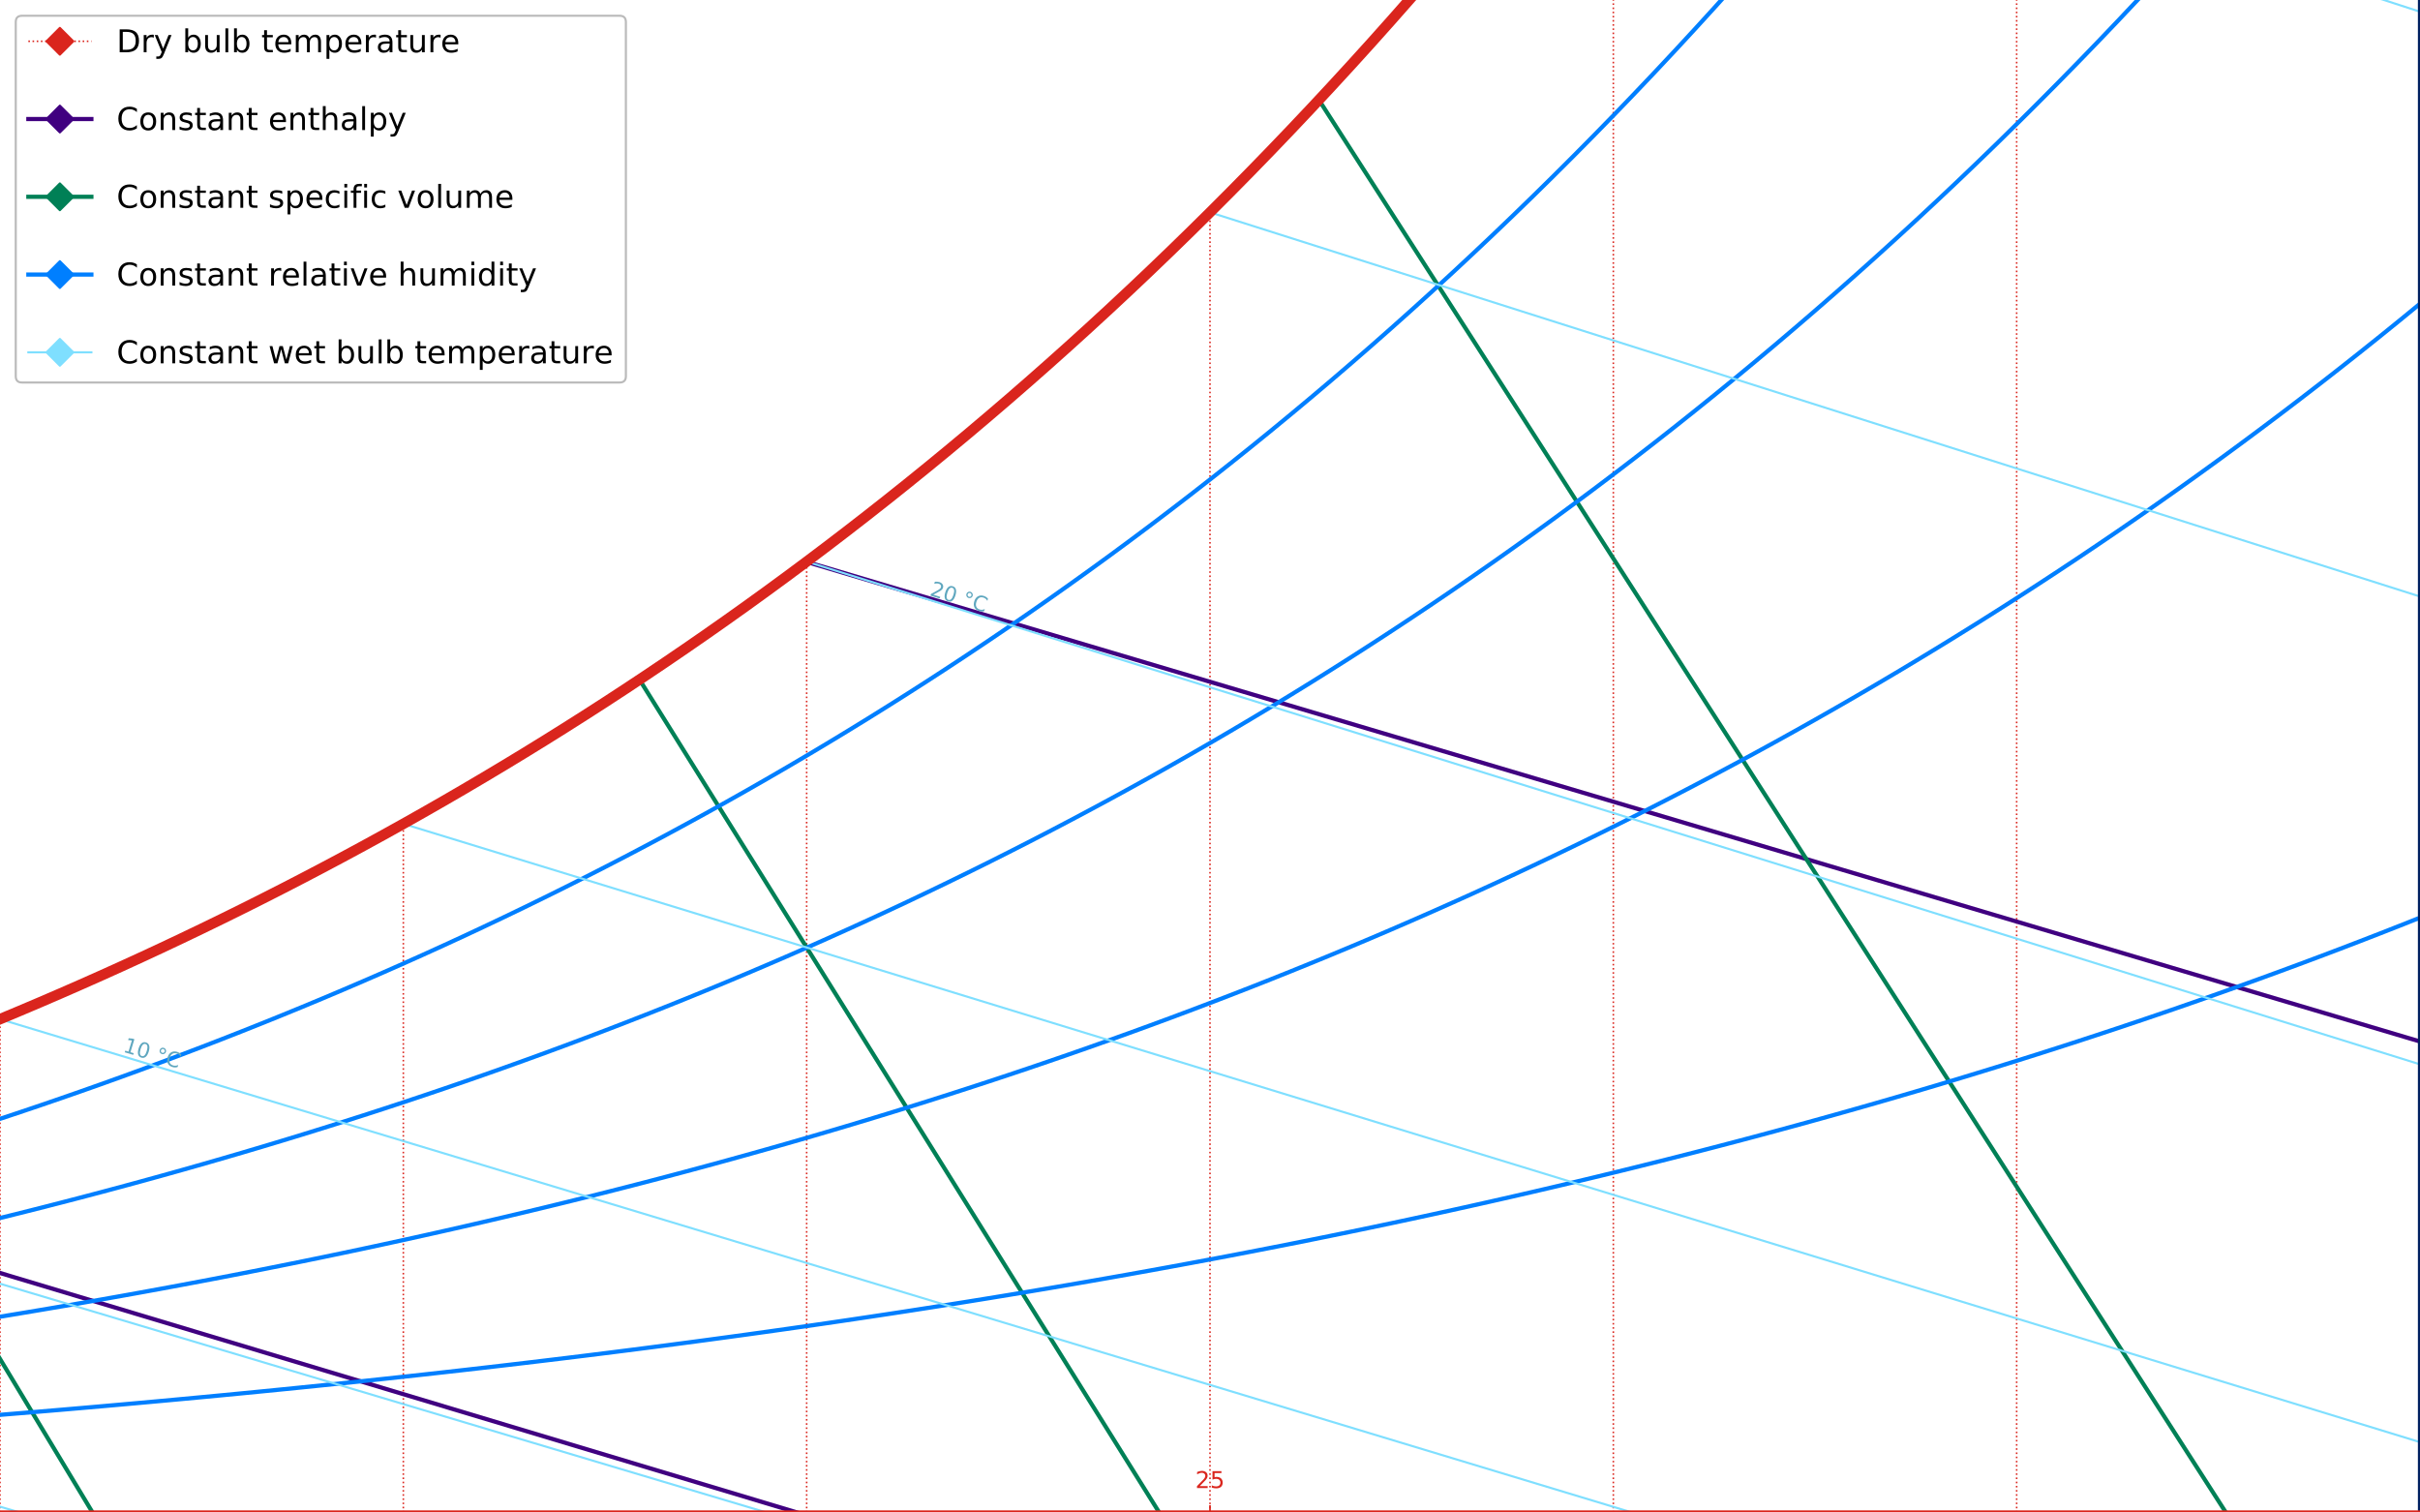 <?xml version="1.0" encoding="utf-8" standalone="no"?>
<!DOCTYPE svg PUBLIC "-//W3C//DTD SVG 1.1//EN"
  "http://www.w3.org/Graphics/SVG/1.1/DTD/svg11.dtd">
<!-- Created with matplotlib (https://matplotlib.org/) -->
<svg height="720pt" version="1.1" viewBox="0 0 1152 720" width="1152pt" xmlns="http://www.w3.org/2000/svg" xmlns:xlink="http://www.w3.org/1999/xlink">
 <defs>
  <style type="text/css">
*{stroke-linecap:butt;stroke-linejoin:round;white-space:pre;}
  </style>
 </defs>
 <g id="figure_1">
  <g id="axes_1">
   <g id="patch_1">
    <path d="M 0 720 
L 1152 720 
L 1152 0 
L 0 0 
z
" style="fill:#ffffff;"/>
   </g>
   <g id="matplotlib.axis_1">
    <g id="xtick_1">
     <g id="line2d_1">
      <defs>
       <path d="M 0 0 
L 0 -3.5 
" id="m7001818303" style="stroke:#da251d;stroke-width:0.8;"/>
      </defs>
      <g>
       <use style="fill:#da251d;stroke:#da251d;stroke-width:0.8;" x="576" xlink:href="#m7001818303" y="720"/>
      </g>
     </g>
     <g id="text_1">
      <!-- 25 -->
      <defs>
       <path d="M 19.188 8.297 
L 53.609 8.297 
L 53.609 0 
L 7.328 0 
L 7.328 8.297 
Q 12.938 14.109 22.625 23.891 
Q 32.328 33.688 34.812 36.531 
Q 39.547 41.844 41.422 45.531 
Q 43.312 49.219 43.312 52.781 
Q 43.312 58.594 39.234 62.25 
Q 35.156 65.922 28.609 65.922 
Q 23.969 65.922 18.812 64.312 
Q 13.672 62.703 7.812 59.422 
L 7.812 69.391 
Q 13.766 71.781 18.938 73 
Q 24.125 74.219 28.422 74.219 
Q 39.75 74.219 46.484 68.547 
Q 53.219 62.891 53.219 53.422 
Q 53.219 48.922 51.531 44.891 
Q 49.859 40.875 45.406 35.406 
Q 44.188 33.984 37.641 27.219 
Q 31.109 20.453 19.188 8.297 
z
" id="DejaVuSans-50"/>
       <path d="M 10.797 72.906 
L 49.516 72.906 
L 49.516 64.594 
L 19.828 64.594 
L 19.828 46.734 
Q 21.969 47.469 24.109 47.828 
Q 26.266 48.188 28.422 48.188 
Q 40.625 48.188 47.75 41.5 
Q 54.891 34.812 54.891 23.391 
Q 54.891 11.625 47.562 5.094 
Q 40.234 -1.422 26.906 -1.422 
Q 22.312 -1.422 17.547 -0.641 
Q 12.797 0.141 7.719 1.703 
L 7.719 11.625 
Q 12.109 9.234 16.797 8.062 
Q 21.484 6.891 26.703 6.891 
Q 35.156 6.891 40.078 11.328 
Q 45.016 15.766 45.016 23.391 
Q 45.016 31 40.078 35.438 
Q 35.156 39.891 26.703 39.891 
Q 22.75 39.891 18.812 39.016 
Q 14.891 38.141 10.797 36.281 
z
" id="DejaVuSans-53"/>
      </defs>
      <g style="fill:#da251d;" transform="translate(569.001 708.358)scale(0.11 -0.11)">
       <use xlink:href="#DejaVuSans-50"/>
       <use x="63.623" xlink:href="#DejaVuSans-53"/>
      </g>
     </g>
    </g>
    <g id="text_2">
     <!-- Dry-bulb temperature ($Â°C$) -->
     <defs>
      <path d="M 19.672 64.797 
L 19.672 8.109 
L 31.594 8.109 
Q 46.688 8.109 53.688 14.938 
Q 60.688 21.781 60.688 36.531 
Q 60.688 51.172 53.688 57.984 
Q 46.688 64.797 31.594 64.797 
z
M 9.812 72.906 
L 30.078 72.906 
Q 51.266 72.906 61.172 64.094 
Q 71.094 55.281 71.094 36.531 
Q 71.094 17.672 61.125 8.828 
Q 51.172 0 30.078 0 
L 9.812 0 
z
" id="DejaVuSans-68"/>
      <path d="M 41.109 46.297 
Q 39.594 47.172 37.812 47.578 
Q 36.031 48 33.891 48 
Q 26.266 48 22.188 43.047 
Q 18.109 38.094 18.109 28.812 
L 18.109 0 
L 9.078 0 
L 9.078 54.688 
L 18.109 54.688 
L 18.109 46.188 
Q 20.953 51.172 25.484 53.578 
Q 30.031 56 36.531 56 
Q 37.453 56 38.578 55.875 
Q 39.703 55.766 41.062 55.516 
z
" id="DejaVuSans-114"/>
      <path d="M 32.172 -5.078 
Q 28.375 -14.844 24.75 -17.812 
Q 21.141 -20.797 15.094 -20.797 
L 7.906 -20.797 
L 7.906 -13.281 
L 13.188 -13.281 
Q 16.891 -13.281 18.938 -11.516 
Q 21 -9.766 23.484 -3.219 
L 25.094 0.875 
L 2.984 54.688 
L 12.5 54.688 
L 29.594 11.922 
L 46.688 54.688 
L 56.203 54.688 
z
" id="DejaVuSans-121"/>
      <path d="M 4.891 31.391 
L 31.203 31.391 
L 31.203 23.391 
L 4.891 23.391 
z
" id="DejaVuSans-45"/>
      <path d="M 48.688 27.297 
Q 48.688 37.203 44.609 42.844 
Q 40.531 48.484 33.406 48.484 
Q 26.266 48.484 22.188 42.844 
Q 18.109 37.203 18.109 27.297 
Q 18.109 17.391 22.188 11.75 
Q 26.266 6.109 33.406 6.109 
Q 40.531 6.109 44.609 11.75 
Q 48.688 17.391 48.688 27.297 
z
M 18.109 46.391 
Q 20.953 51.266 25.266 53.625 
Q 29.594 56 35.594 56 
Q 45.562 56 51.781 48.094 
Q 58.016 40.188 58.016 27.297 
Q 58.016 14.406 51.781 6.484 
Q 45.562 -1.422 35.594 -1.422 
Q 29.594 -1.422 25.266 0.953 
Q 20.953 3.328 18.109 8.203 
L 18.109 0 
L 9.078 0 
L 9.078 75.984 
L 18.109 75.984 
z
" id="DejaVuSans-98"/>
      <path d="M 8.5 21.578 
L 8.5 54.688 
L 17.484 54.688 
L 17.484 21.922 
Q 17.484 14.156 20.5 10.266 
Q 23.531 6.391 29.594 6.391 
Q 36.859 6.391 41.078 11.031 
Q 45.312 15.672 45.312 23.688 
L 45.312 54.688 
L 54.297 54.688 
L 54.297 0 
L 45.312 0 
L 45.312 8.406 
Q 42.047 3.422 37.719 1 
Q 33.406 -1.422 27.688 -1.422 
Q 18.266 -1.422 13.375 4.438 
Q 8.5 10.297 8.5 21.578 
z
M 31.109 56 
z
" id="DejaVuSans-117"/>
      <path d="M 9.422 75.984 
L 18.406 75.984 
L 18.406 0 
L 9.422 0 
z
" id="DejaVuSans-108"/>
      <path id="DejaVuSans-32"/>
      <path d="M 18.312 70.219 
L 18.312 54.688 
L 36.812 54.688 
L 36.812 47.703 
L 18.312 47.703 
L 18.312 18.016 
Q 18.312 11.328 20.141 9.422 
Q 21.969 7.516 27.594 7.516 
L 36.812 7.516 
L 36.812 0 
L 27.594 0 
Q 17.188 0 13.234 3.875 
Q 9.281 7.766 9.281 18.016 
L 9.281 47.703 
L 2.688 47.703 
L 2.688 54.688 
L 9.281 54.688 
L 9.281 70.219 
z
" id="DejaVuSans-116"/>
      <path d="M 56.203 29.594 
L 56.203 25.203 
L 14.891 25.203 
Q 15.484 15.922 20.484 11.062 
Q 25.484 6.203 34.422 6.203 
Q 39.594 6.203 44.453 7.469 
Q 49.312 8.734 54.109 11.281 
L 54.109 2.781 
Q 49.266 0.734 44.188 -0.344 
Q 39.109 -1.422 33.891 -1.422 
Q 20.797 -1.422 13.156 6.188 
Q 5.516 13.812 5.516 26.812 
Q 5.516 40.234 12.766 48.109 
Q 20.016 56 32.328 56 
Q 43.359 56 49.781 48.891 
Q 56.203 41.797 56.203 29.594 
z
M 47.219 32.234 
Q 47.125 39.594 43.094 43.984 
Q 39.062 48.391 32.422 48.391 
Q 24.906 48.391 20.391 44.141 
Q 15.875 39.891 15.188 32.172 
z
" id="DejaVuSans-101"/>
      <path d="M 52 44.188 
Q 55.375 50.25 60.062 53.125 
Q 64.75 56 71.094 56 
Q 79.641 56 84.281 50.016 
Q 88.922 44.047 88.922 33.016 
L 88.922 0 
L 79.891 0 
L 79.891 32.719 
Q 79.891 40.578 77.094 44.375 
Q 74.312 48.188 68.609 48.188 
Q 61.625 48.188 57.562 43.547 
Q 53.516 38.922 53.516 30.906 
L 53.516 0 
L 44.484 0 
L 44.484 32.719 
Q 44.484 40.625 41.703 44.406 
Q 38.922 48.188 33.109 48.188 
Q 26.219 48.188 22.156 43.531 
Q 18.109 38.875 18.109 30.906 
L 18.109 0 
L 9.078 0 
L 9.078 54.688 
L 18.109 54.688 
L 18.109 46.188 
Q 21.188 51.219 25.484 53.609 
Q 29.781 56 35.688 56 
Q 41.656 56 45.828 52.969 
Q 50 49.953 52 44.188 
z
" id="DejaVuSans-109"/>
      <path d="M 18.109 8.203 
L 18.109 -20.797 
L 9.078 -20.797 
L 9.078 54.688 
L 18.109 54.688 
L 18.109 46.391 
Q 20.953 51.266 25.266 53.625 
Q 29.594 56 35.594 56 
Q 45.562 56 51.781 48.094 
Q 58.016 40.188 58.016 27.297 
Q 58.016 14.406 51.781 6.484 
Q 45.562 -1.422 35.594 -1.422 
Q 29.594 -1.422 25.266 0.953 
Q 20.953 3.328 18.109 8.203 
z
M 48.688 27.297 
Q 48.688 37.203 44.609 42.844 
Q 40.531 48.484 33.406 48.484 
Q 26.266 48.484 22.188 42.844 
Q 18.109 37.203 18.109 27.297 
Q 18.109 17.391 22.188 11.75 
Q 26.266 6.109 33.406 6.109 
Q 40.531 6.109 44.609 11.75 
Q 48.688 17.391 48.688 27.297 
z
" id="DejaVuSans-112"/>
      <path d="M 34.281 27.484 
Q 23.391 27.484 19.188 25 
Q 14.984 22.516 14.984 16.5 
Q 14.984 11.719 18.141 8.906 
Q 21.297 6.109 26.703 6.109 
Q 34.188 6.109 38.703 11.406 
Q 43.219 16.703 43.219 25.484 
L 43.219 27.484 
z
M 52.203 31.203 
L 52.203 0 
L 43.219 0 
L 43.219 8.297 
Q 40.141 3.328 35.547 0.953 
Q 30.953 -1.422 24.312 -1.422 
Q 15.922 -1.422 10.953 3.297 
Q 6 8.016 6 15.922 
Q 6 25.141 12.172 29.828 
Q 18.359 34.516 30.609 34.516 
L 43.219 34.516 
L 43.219 35.406 
Q 43.219 41.609 39.141 45 
Q 35.062 48.391 27.688 48.391 
Q 23 48.391 18.547 47.266 
Q 14.109 46.141 10.016 43.891 
L 10.016 52.203 
Q 14.938 54.109 19.578 55.047 
Q 24.219 56 28.609 56 
Q 40.484 56 46.344 49.844 
Q 52.203 43.703 52.203 31.203 
z
" id="DejaVuSans-97"/>
      <path d="M 31 75.875 
Q 24.469 64.656 21.281 53.656 
Q 18.109 42.672 18.109 31.391 
Q 18.109 20.125 21.312 9.062 
Q 24.516 -2 31 -13.188 
L 23.188 -13.188 
Q 15.875 -1.703 12.234 9.375 
Q 8.594 20.453 8.594 31.391 
Q 8.594 42.281 12.203 53.312 
Q 15.828 64.359 23.188 75.875 
z
" id="DejaVuSans-40"/>
      <path d="M 36.812 72.906 
L 48 72.906 
L 61.531 0 
L 51.219 0 
L 48.188 18.703 
L 15.375 18.703 
L 5.078 0 
L -5.328 0 
z
M 40.375 63.188 
L 19.922 26.906 
L 46.688 26.906 
z
M 39.891 92.828 
L 50.391 92.828 
L 58.109 79.844 
L 51.516 79.844 
L 44.672 88.531 
L 34.469 79.844 
L 27.094 79.844 
z
" id="DejaVuSans-Oblique-194"/>
      <path d="M 25 67.922 
Q 21.094 67.922 18.406 65.203 
Q 15.719 62.5 15.719 58.594 
Q 15.719 54.734 18.406 52.078 
Q 21.094 49.422 25 49.422 
Q 28.906 49.422 31.594 52.078 
Q 34.281 54.734 34.281 58.594 
Q 34.281 62.453 31.562 65.188 
Q 28.859 67.922 25 67.922 
z
M 25 74.219 
Q 28.125 74.219 31 73.016 
Q 33.891 71.828 35.984 69.578 
Q 38.234 67.391 39.359 64.594 
Q 40.484 61.812 40.484 58.594 
Q 40.484 52.156 35.969 47.688 
Q 31.453 43.219 24.906 43.219 
Q 18.312 43.219 13.906 47.609 
Q 9.516 52 9.516 58.594 
Q 9.516 65.141 14 69.672 
Q 18.5 74.219 25 74.219 
z
" id="DejaVuSans-176"/>
      <path d="M 69.484 67.281 
L 67.484 56.891 
Q 62.797 61.625 57.547 63.922 
Q 52.297 66.219 46.188 66.219 
Q 37.844 66.219 31.516 62.203 
Q 25.203 58.203 20.609 50 
Q 17.672 44.734 16.125 38.844 
Q 14.594 32.953 14.594 27 
Q 14.594 17.047 19.75 11.812 
Q 24.906 6.594 34.719 6.594 
Q 41.5 6.594 47.75 8.766 
Q 54 10.938 59.906 15.281 
L 57.625 3.609 
Q 51.812 1.125 45.875 -0.141 
Q 39.938 -1.422 33.984 -1.422 
Q 19.969 -1.422 12.078 6.188 
Q 4.203 13.812 4.203 27.391 
Q 4.203 36.078 7.203 44.469 
Q 10.203 52.875 15.828 59.812 
Q 21.781 67.188 29.422 70.703 
Q 37.062 74.219 47.219 74.219 
Q 53.469 74.219 59.062 72.484 
Q 64.656 70.75 69.484 67.281 
z
" id="DejaVuSans-Oblique-67"/>
      <path d="M 8.016 75.875 
L 15.828 75.875 
Q 23.141 64.359 26.781 53.312 
Q 30.422 42.281 30.422 31.391 
Q 30.422 20.453 26.781 9.375 
Q 23.141 -1.703 15.828 -13.188 
L 8.016 -13.188 
Q 14.5 -2 17.703 9.062 
Q 20.906 20.125 20.906 31.391 
Q 20.906 42.672 17.703 53.656 
Q 14.5 64.656 8.016 75.875 
z
" id="DejaVuSans-41"/>
     </defs>
     <g style="fill:#da251d;" transform="translate(484.062 736.276)scale(0.132 -0.132)">
      <use transform="translate(0 0.172)" xlink:href="#DejaVuSans-68"/>
      <use transform="translate(77.002 0.172)" xlink:href="#DejaVuSans-114"/>
      <use transform="translate(118.115 0.172)" xlink:href="#DejaVuSans-121"/>
      <use transform="translate(177.295 0.172)" xlink:href="#DejaVuSans-45"/>
      <use transform="translate(213.379 0.172)" xlink:href="#DejaVuSans-98"/>
      <use transform="translate(276.855 0.172)" xlink:href="#DejaVuSans-117"/>
      <use transform="translate(340.234 0.172)" xlink:href="#DejaVuSans-108"/>
      <use transform="translate(368.018 0.172)" xlink:href="#DejaVuSans-98"/>
      <use transform="translate(431.494 0.172)" xlink:href="#DejaVuSans-32"/>
      <use transform="translate(463.281 0.172)" xlink:href="#DejaVuSans-116"/>
      <use transform="translate(502.49 0.172)" xlink:href="#DejaVuSans-101"/>
      <use transform="translate(564.014 0.172)" xlink:href="#DejaVuSans-109"/>
      <use transform="translate(661.426 0.172)" xlink:href="#DejaVuSans-112"/>
      <use transform="translate(724.902 0.172)" xlink:href="#DejaVuSans-101"/>
      <use transform="translate(786.426 0.172)" xlink:href="#DejaVuSans-114"/>
      <use transform="translate(827.539 0.172)" xlink:href="#DejaVuSans-97"/>
      <use transform="translate(888.818 0.172)" xlink:href="#DejaVuSans-116"/>
      <use transform="translate(928.027 0.172)" xlink:href="#DejaVuSans-117"/>
      <use transform="translate(991.406 0.172)" xlink:href="#DejaVuSans-114"/>
      <use transform="translate(1032.52 0.172)" xlink:href="#DejaVuSans-101"/>
      <use transform="translate(1094.043 0.172)" xlink:href="#DejaVuSans-32"/>
      <use transform="translate(1125.83 0.172)" xlink:href="#DejaVuSans-40"/>
      <use transform="translate(1164.844 0.172)" xlink:href="#DejaVuSans-Oblique-194"/>
      <use transform="translate(1233.252 0.172)" xlink:href="#DejaVuSans-176"/>
      <use transform="translate(1283.252 0.172)" xlink:href="#DejaVuSans-Oblique-67"/>
      <use transform="translate(1353.076 0.172)" xlink:href="#DejaVuSans-41"/>
     </g>
    </g>
   </g>
   <g id="matplotlib.axis_2">
    <g id="text_3">
     <!-- Humidity ratio ($g_w / kg_{da}$) -->
     <defs>
      <path d="M 9.812 72.906 
L 19.672 72.906 
L 19.672 43.016 
L 55.516 43.016 
L 55.516 72.906 
L 65.375 72.906 
L 65.375 0 
L 55.516 0 
L 55.516 34.719 
L 19.672 34.719 
L 19.672 0 
L 9.812 0 
z
" id="DejaVuSans-72"/>
      <path d="M 9.422 54.688 
L 18.406 54.688 
L 18.406 0 
L 9.422 0 
z
M 9.422 75.984 
L 18.406 75.984 
L 18.406 64.594 
L 9.422 64.594 
z
" id="DejaVuSans-105"/>
      <path d="M 45.406 46.391 
L 45.406 75.984 
L 54.391 75.984 
L 54.391 0 
L 45.406 0 
L 45.406 8.203 
Q 42.578 3.328 38.25 0.953 
Q 33.938 -1.422 27.875 -1.422 
Q 17.969 -1.422 11.734 6.484 
Q 5.516 14.406 5.516 27.297 
Q 5.516 40.188 11.734 48.094 
Q 17.969 56 27.875 56 
Q 33.938 56 38.25 53.625 
Q 42.578 51.266 45.406 46.391 
z
M 14.797 27.297 
Q 14.797 17.391 18.875 11.75 
Q 22.953 6.109 30.078 6.109 
Q 37.203 6.109 41.297 11.75 
Q 45.406 17.391 45.406 27.297 
Q 45.406 37.203 41.297 42.844 
Q 37.203 48.484 30.078 48.484 
Q 22.953 48.484 18.875 42.844 
Q 14.797 37.203 14.797 27.297 
z
" id="DejaVuSans-100"/>
      <path d="M 30.609 48.391 
Q 23.391 48.391 19.188 42.75 
Q 14.984 37.109 14.984 27.297 
Q 14.984 17.484 19.156 11.844 
Q 23.344 6.203 30.609 6.203 
Q 37.797 6.203 41.984 11.859 
Q 46.188 17.531 46.188 27.297 
Q 46.188 37.016 41.984 42.703 
Q 37.797 48.391 30.609 48.391 
z
M 30.609 56 
Q 42.328 56 49.016 48.375 
Q 55.719 40.766 55.719 27.297 
Q 55.719 13.875 49.016 6.219 
Q 42.328 -1.422 30.609 -1.422 
Q 18.844 -1.422 12.172 6.219 
Q 5.516 13.875 5.516 27.297 
Q 5.516 40.766 12.172 48.375 
Q 18.844 56 30.609 56 
z
" id="DejaVuSans-111"/>
      <path d="M 59.625 54.688 
L 50.297 6.781 
Q 47.609 -7.125 40.016 -13.953 
Q 32.422 -20.797 19.578 -20.797 
Q 14.844 -20.797 10.781 -20.094 
Q 6.734 -19.391 3.219 -17.922 
L 4.891 -9.188 
Q 8.203 -11.328 11.906 -12.344 
Q 15.625 -13.375 19.828 -13.375 
Q 28.375 -13.375 33.859 -8.703 
Q 39.359 -4.047 41.109 4.688 
L 41.891 8.797 
Q 38.141 4.5 33.156 2.25 
Q 28.172 0 22.406 0 
Q 14.109 0 9.344 5.484 
Q 4.594 10.984 4.594 20.609 
Q 4.594 28.172 7.469 35.422 
Q 10.359 42.672 15.578 48.297 
Q 19.047 52 23.656 54 
Q 28.266 56 33.297 56 
Q 38.812 56 42.906 53.438 
Q 47.016 50.875 49.031 46.188 
L 50.594 54.688 
z
M 46.094 34.625 
Q 46.094 41.266 42.969 44.875 
Q 39.844 48.484 34.078 48.484 
Q 30.516 48.484 27.297 47.062 
Q 24.078 45.656 21.781 43.109 
Q 18.062 38.922 15.984 33.234 
Q 13.922 27.547 13.922 21.484 
Q 13.922 14.75 17.062 11.125 
Q 20.219 7.516 26.125 7.516 
Q 34.672 7.516 40.375 15.25 
Q 46.094 23 46.094 34.625 
z
" id="DejaVuSans-Oblique-103"/>
      <path d="M 8.5 54.688 
L 17.391 54.688 
L 19.672 10.688 
L 40.094 54.688 
L 50.484 54.688 
L 53.516 10.688 
L 72.906 54.688 
L 81.891 54.688 
L 56.891 0 
L 46.391 0 
L 43.703 45.312 
L 22.797 0 
L 12.203 0 
z
" id="DejaVuSans-Oblique-119"/>
      <path d="M 25.391 72.906 
L 33.688 72.906 
L 8.297 -9.281 
L 0 -9.281 
z
" id="DejaVuSans-47"/>
      <path d="M 18.312 75.984 
L 27.297 75.984 
L 18.703 31.688 
L 49.516 54.688 
L 61.188 54.688 
L 26.812 28.516 
L 51.906 0 
L 41.016 0 
L 17.672 26.703 
L 12.5 0 
L 3.516 0 
z
" id="DejaVuSans-Oblique-107"/>
      <path d="M 41.797 8.203 
Q 38.188 3.469 33.25 1.016 
Q 28.328 -1.422 22.312 -1.422 
Q 14.109 -1.422 9.344 4.172 
Q 4.594 9.766 4.594 19.484 
Q 4.594 27.594 7.469 34.938 
Q 10.359 42.281 15.828 48.094 
Q 19.438 51.953 23.969 53.969 
Q 28.516 56 33.5 56 
Q 38.766 56 42.797 53.453 
Q 46.828 50.922 49.031 46.188 
L 54.891 75.984 
L 63.922 75.984 
L 49.125 0 
L 40.094 0 
z
M 13.922 21.094 
Q 13.922 14.016 17.109 10.062 
Q 20.312 6.109 25.984 6.109 
Q 30.172 6.109 33.766 8.125 
Q 37.359 10.156 40.094 14.109 
Q 42.969 18.219 44.625 23.578 
Q 46.297 28.953 46.297 34.188 
Q 46.297 40.969 43.094 44.766 
Q 39.891 48.578 34.281 48.578 
Q 30.031 48.578 26.359 46.578 
Q 22.703 44.578 20.125 40.828 
Q 17.281 36.766 15.594 31.391 
Q 13.922 26.031 13.922 21.094 
z
" id="DejaVuSans-Oblique-100"/>
      <path d="M 53.719 31.203 
L 47.609 0 
L 38.625 0 
L 40.281 8.297 
Q 36.328 3.422 31.266 1 
Q 26.219 -1.422 20.016 -1.422 
Q 13.031 -1.422 8.562 2.844 
Q 4.109 7.125 4.109 13.812 
Q 4.109 23.391 11.75 28.953 
Q 19.391 34.516 32.812 34.516 
L 45.312 34.516 
L 45.797 36.922 
Q 45.906 37.312 45.953 37.766 
Q 46 38.234 46 39.203 
Q 46 43.562 42.453 45.969 
Q 38.922 48.391 32.516 48.391 
Q 28.125 48.391 23.5 47.266 
Q 18.891 46.141 14.016 43.891 
L 15.578 52.203 
Q 20.656 54.109 25.516 55.047 
Q 30.375 56 34.906 56 
Q 44.578 56 49.625 51.797 
Q 54.688 47.609 54.688 39.594 
Q 54.688 37.984 54.438 35.812 
Q 54.203 33.641 53.719 31.203 
z
M 44 27.484 
L 35.016 27.484 
Q 23.969 27.484 18.672 24.531 
Q 13.375 21.578 13.375 15.375 
Q 13.375 11.078 16.078 8.641 
Q 18.797 6.203 23.578 6.203 
Q 30.906 6.203 36.375 11.453 
Q 41.844 16.703 43.609 25.484 
z
" id="DejaVuSans-Oblique-97"/>
     </defs>
     <g style="fill:#002060;" transform="translate(1165.12 431.7)rotate(-90)scale(0.12 -0.12)">
      <use transform="translate(0 0.016)" xlink:href="#DejaVuSans-72"/>
      <use transform="translate(75.195 0.016)" xlink:href="#DejaVuSans-117"/>
      <use transform="translate(138.574 0.016)" xlink:href="#DejaVuSans-109"/>
      <use transform="translate(235.986 0.016)" xlink:href="#DejaVuSans-105"/>
      <use transform="translate(263.77 0.016)" xlink:href="#DejaVuSans-100"/>
      <use transform="translate(327.246 0.016)" xlink:href="#DejaVuSans-105"/>
      <use transform="translate(355.029 0.016)" xlink:href="#DejaVuSans-116"/>
      <use transform="translate(394.238 0.016)" xlink:href="#DejaVuSans-121"/>
      <use transform="translate(453.418 0.016)" xlink:href="#DejaVuSans-32"/>
      <use transform="translate(485.205 0.016)" xlink:href="#DejaVuSans-114"/>
      <use transform="translate(526.318 0.016)" xlink:href="#DejaVuSans-97"/>
      <use transform="translate(587.598 0.016)" xlink:href="#DejaVuSans-116"/>
      <use transform="translate(626.807 0.016)" xlink:href="#DejaVuSans-105"/>
      <use transform="translate(654.59 0.016)" xlink:href="#DejaVuSans-111"/>
      <use transform="translate(715.771 0.016)" xlink:href="#DejaVuSans-32"/>
      <use transform="translate(747.559 0.016)" xlink:href="#DejaVuSans-40"/>
      <use transform="translate(786.572 0.016)" xlink:href="#DejaVuSans-Oblique-103"/>
      <use transform="translate(850.049 -16.391)scale(0.7)" xlink:href="#DejaVuSans-Oblique-119"/>
      <use transform="translate(910.034 0.016)" xlink:href="#DejaVuSans-47"/>
      <use transform="translate(943.726 0.016)" xlink:href="#DejaVuSans-Oblique-107"/>
      <use transform="translate(1001.636 0.016)" xlink:href="#DejaVuSans-Oblique-103"/>
      <use transform="translate(1065.112 -16.391)scale(0.7)" xlink:href="#DejaVuSans-Oblique-100"/>
      <use transform="translate(1109.546 -16.391)scale(0.7)" xlink:href="#DejaVuSans-Oblique-97"/>
      <use transform="translate(1155.176 0.016)" xlink:href="#DejaVuSans-41"/>
     </g>
    </g>
   </g>
   <g id="line2d_2">
    <path clip-path="url(#p3c84994e2a)" d="M 0 720 
L 0 485.157 
" style="fill:none;stroke:#da251d;stroke-dasharray:0.75,1.238;stroke-dashoffset:0;stroke-width:0.75;"/>
   </g>
   <g id="line2d_3">
    <path clip-path="url(#p3c84994e2a)" d="M 192 720 
L 192 392.177 
" style="fill:none;stroke:#da251d;stroke-dasharray:0.75,1.238;stroke-dashoffset:0;stroke-width:0.75;"/>
   </g>
   <g id="line2d_4">
    <path clip-path="url(#p3c84994e2a)" d="M 384 720 
L 384 267.356 
" style="fill:none;stroke:#da251d;stroke-dasharray:0.75,1.238;stroke-dashoffset:0;stroke-width:0.75;"/>
   </g>
   <g id="line2d_5">
    <path clip-path="url(#p3c84994e2a)" d="M 576 720 
L 576 101.087 
" style="fill:none;stroke:#da251d;stroke-dasharray:0.75,1.238;stroke-dashoffset:0;stroke-width:0.75;"/>
   </g>
   <g id="line2d_6">
    <path clip-path="url(#p3c84994e2a)" d="M 768 720 
L 768 -1 
" style="fill:none;stroke:#da251d;stroke-dasharray:0.75,1.238;stroke-dashoffset:0;stroke-width:0.75;"/>
   </g>
   <g id="line2d_7">
    <path clip-path="url(#p3c84994e2a)" d="M 960 720 
L 960 -1 
" style="fill:none;stroke:#da251d;stroke-dasharray:0.75,1.238;stroke-dashoffset:0;stroke-width:0.75;"/>
   </g>
   <g id="line2d_8">
    <path clip-path="url(#p3c84994e2a)" style="fill:none;stroke:#da251d;stroke-dasharray:0.75,1.238;stroke-dashoffset:0;stroke-width:0.75;"/>
    <defs>
     <path d="M 0 7.071 
L 7.071 0 
L 0 -7.071 
L -7.071 0 
z
" id="m45d34b3771" style="stroke:#da251d;stroke-linejoin:miter;"/>
    </defs>
    <g clip-path="url(#p3c84994e2a)"/>
   </g>
   <g id="line2d_9">
    <path clip-path="url(#p3c84994e2a)" d="M -1 605.681 
L 379.41 720 
" style="fill:none;stroke:#400080;stroke-linecap:square;stroke-width:2;"/>
   </g>
   <g id="line2d_10">
    <path clip-path="url(#p3c84994e2a)" d="M 383.866 267.456 
L 1153 496.089 
" style="fill:none;stroke:#400080;stroke-linecap:square;stroke-width:2;"/>
   </g>
   <g id="line2d_11">
    <path clip-path="url(#p3c84994e2a)" style="fill:none;stroke:#400080;stroke-linecap:square;stroke-width:2;"/>
    <defs>
     <path d="M 0 7.071 
L 7.071 0 
L 0 -7.071 
L -7.071 0 
z
" id="mcd5cff8ff1" style="stroke:#400080;stroke-linejoin:miter;"/>
    </defs>
    <g clip-path="url(#p3c84994e2a)"/>
   </g>
   <g id="line2d_12">
    <path clip-path="url(#p3c84994e2a)" d="M -1 645.234 
L 44.055 720 
" style="fill:none;stroke:#008056;stroke-linecap:square;stroke-width:2;"/>
   </g>
   <g id="line2d_13">
    <path clip-path="url(#p3c84994e2a)" d="M 304.418 323.517 
L 551.823 720 
" style="fill:none;stroke:#008056;stroke-linecap:square;stroke-width:2;"/>
   </g>
   <g id="line2d_14">
    <path clip-path="url(#p3c84994e2a)" d="M 627.841 47.556 
L 1059.591 720 
" style="fill:none;stroke:#008056;stroke-linecap:square;stroke-width:2;"/>
   </g>
   <g id="line2d_15">
    <path clip-path="url(#p3c84994e2a)" style="fill:none;stroke:#008056;stroke-linecap:square;stroke-width:2;"/>
    <defs>
     <path d="M 0 7.071 
L 7.071 0 
L 0 -7.071 
L -7.071 0 
z
" id="m3234055235" style="stroke:#008056;stroke-linejoin:miter;"/>
    </defs>
    <g clip-path="url(#p3c84994e2a)"/>
   </g>
   <g id="line2d_16">
    <path clip-path="url(#p3c84994e2a)" d="M 0 673.519 
L 9.6 672.732 
L 19.2 671.934 
L 28.8 671.124 
L 38.4 670.302 
L 48 669.468 
L 57.6 668.621 
L 67.2 667.762 
L 76.8 666.891 
L 86.4 666.006 
L 96 665.108 
L 105.6 664.198 
L 115.2 663.274 
L 124.8 662.336 
L 134.4 661.385 
L 144 660.42 
L 153.6 659.441 
L 163.2 658.448 
L 172.8 657.44 
L 182.4 656.418 
L 192 655.381 
L 201.6 654.33 
L 211.2 653.263 
L 220.8 652.181 
L 230.4 651.084 
L 240 649.971 
L 249.6 648.842 
L 259.2 647.697 
L 268.8 646.536 
L 278.4 645.359 
L 288 644.164 
L 297.6 642.954 
L 307.2 641.726 
L 316.8 640.481 
L 326.4 639.218 
L 336 637.938 
L 345.6 636.64 
L 355.2 635.324 
L 364.8 633.989 
L 374.4 632.637 
L 384 631.265 
L 393.6 629.875 
L 403.2 628.465 
L 412.8 627.036 
L 422.4 625.587 
L 432 624.119 
L 441.6 622.63 
L 451.2 621.122 
L 460.8 619.592 
L 470.4 618.042 
L 480 616.471 
L 489.6 614.878 
L 499.2 613.264 
L 508.8 611.629 
L 518.4 609.971 
L 528 608.291 
L 537.6 606.588 
L 547.2 604.863 
L 556.8 603.114 
L 566.4 601.342 
L 576 599.547 
L 585.6 597.728 
L 595.2 595.884 
L 604.8 594.017 
L 614.4 592.124 
L 624 590.207 
L 633.6 588.264 
L 643.2 586.296 
L 652.8 584.302 
L 662.4 582.282 
L 672 580.235 
L 681.6 578.162 
L 691.2 576.062 
L 700.8 573.934 
L 710.4 571.779 
L 720 569.596 
L 729.6 567.385 
L 739.2 565.145 
L 748.8 562.876 
L 758.4 560.578 
L 768 558.251 
L 777.6 555.894 
L 787.2 553.506 
L 796.8 551.088 
L 806.4 548.64 
L 816 546.16 
L 825.6 543.648 
L 835.2 541.105 
L 844.8 538.53 
L 854.4 535.922 
L 864 533.281 
L 873.6 530.607 
L 883.2 527.899 
L 892.8 525.157 
L 902.4 522.381 
L 912 519.57 
L 921.6 516.724 
L 931.2 513.842 
L 940.8 510.925 
L 950.4 507.971 
L 960 504.981 
L 969.6 501.953 
L 979.2 498.889 
L 988.8 495.786 
L 998.4 492.645 
L 1008 489.466 
L 1017.6 486.247 
L 1027.2 482.989 
L 1036.8 479.691 
L 1046.4 476.353 
L 1056 472.973 
L 1065.6 469.553 
L 1075.2 466.091 
L 1084.8 462.587 
L 1094.4 459.041 
L 1104 455.451 
L 1113.6 451.818 
L 1123.2 448.142 
L 1132.8 444.421 
L 1142.4 440.655 
L 1152 436.844 
" style="fill:none;stroke:#007fff;stroke-linecap:square;stroke-width:2;"/>
   </g>
   <g id="line2d_17">
    <path clip-path="url(#p3c84994e2a)" d="M 0 626.796 
L 9.6 625.215 
L 19.2 623.61 
L 28.8 621.981 
L 38.4 620.328 
L 48 618.65 
L 57.6 616.947 
L 67.2 615.219 
L 76.8 613.465 
L 86.4 611.685 
L 96 609.879 
L 105.6 608.047 
L 115.2 606.187 
L 124.8 604.3 
L 134.4 602.385 
L 144 600.442 
L 153.6 598.471 
L 163.2 596.471 
L 172.8 594.442 
L 182.4 592.383 
L 192 590.295 
L 201.6 588.176 
L 211.2 586.027 
L 220.8 583.847 
L 230.4 581.635 
L 240 579.392 
L 249.6 577.116 
L 259.2 574.808 
L 268.8 572.467 
L 278.4 570.092 
L 288 567.684 
L 297.6 565.241 
L 307.2 562.764 
L 316.8 560.252 
L 326.4 557.704 
L 336 555.12 
L 345.6 552.5 
L 355.2 549.843 
L 364.8 547.149 
L 374.4 544.417 
L 384 541.647 
L 393.6 538.838 
L 403.2 535.99 
L 412.8 533.102 
L 422.4 530.174 
L 432 527.206 
L 441.6 524.196 
L 451.2 521.145 
L 460.8 518.052 
L 470.4 514.917 
L 480 511.738 
L 489.6 508.516 
L 499.2 505.249 
L 508.8 501.938 
L 518.4 498.581 
L 528 495.179 
L 537.6 491.731 
L 547.2 488.236 
L 556.8 484.693 
L 566.4 481.102 
L 576 477.463 
L 585.6 473.775 
L 595.2 470.037 
L 604.8 466.249 
L 614.4 462.41 
L 624 458.519 
L 633.6 454.576 
L 643.2 450.581 
L 652.8 446.532 
L 662.4 442.43 
L 672 438.272 
L 681.6 434.06 
L 691.2 429.792 
L 700.8 425.467 
L 710.4 421.085 
L 720 416.645 
L 729.6 412.146 
L 739.2 407.589 
L 748.8 402.971 
L 758.4 398.293 
L 768 393.554 
L 777.6 388.752 
L 787.2 383.888 
L 796.8 378.961 
L 806.4 373.969 
L 816 368.912 
L 825.6 363.79 
L 835.2 358.601 
L 844.8 353.345 
L 854.4 348.02 
L 864 342.628 
L 873.6 337.165 
L 883.2 331.632 
L 892.8 326.028 
L 902.4 320.352 
L 912 314.603 
L 921.6 308.781 
L 931.2 302.884 
L 940.8 296.911 
L 950.4 290.862 
L 960 284.737 
L 969.6 278.533 
L 979.2 272.25 
L 988.8 265.888 
L 998.4 259.445 
L 1008 252.92 
L 1017.6 246.312 
L 1027.2 239.621 
L 1036.8 232.846 
L 1046.4 225.985 
L 1056 219.038 
L 1065.6 212.003 
L 1075.2 204.88 
L 1084.8 197.668 
L 1094.4 190.365 
L 1104 182.971 
L 1113.6 175.484 
L 1123.2 167.904 
L 1132.8 160.229 
L 1142.4 152.458 
L 1152 144.591 
" style="fill:none;stroke:#007fff;stroke-linecap:square;stroke-width:2;"/>
   </g>
   <g id="line2d_18">
    <path clip-path="url(#p3c84994e2a)" d="M 0 579.829 
L 9.6 577.445 
L 19.2 575.025 
L 28.8 572.568 
L 38.4 570.075 
L 48 567.544 
L 57.6 564.975 
L 67.2 562.368 
L 76.8 559.721 
L 86.4 557.035 
L 96 554.31 
L 105.6 551.543 
L 115.2 548.736 
L 124.8 545.887 
L 134.4 542.996 
L 144 540.063 
L 153.6 537.086 
L 163.2 534.065 
L 172.8 531.001 
L 182.4 527.891 
L 192 524.736 
L 201.6 521.534 
L 211.2 518.286 
L 220.8 514.991 
L 230.4 511.648 
L 240 508.257 
L 249.6 504.816 
L 259.2 501.326 
L 268.8 497.785 
L 278.4 494.194 
L 288 490.55 
L 297.6 486.855 
L 307.2 483.107 
L 316.8 479.304 
L 326.4 475.448 
L 336 471.537 
L 345.6 467.57 
L 355.2 463.547 
L 364.8 459.466 
L 374.4 455.328 
L 384 451.131 
L 393.6 446.875 
L 403.2 442.559 
L 412.8 438.183 
L 422.4 433.744 
L 432 429.244 
L 441.6 424.68 
L 451.2 420.053 
L 460.8 415.361 
L 470.4 410.604 
L 480 405.78 
L 489.6 400.889 
L 499.2 395.931 
L 508.8 390.903 
L 518.4 385.807 
L 528 380.639 
L 537.6 375.401 
L 547.2 370.09 
L 556.8 364.706 
L 566.4 359.248 
L 576 353.715 
L 585.6 348.106 
L 595.2 342.421 
L 604.8 336.658 
L 614.4 330.816 
L 624 324.895 
L 633.6 318.893 
L 643.2 312.809 
L 652.8 306.643 
L 662.4 300.393 
L 672 294.059 
L 681.6 287.639 
L 691.2 281.132 
L 700.8 274.538 
L 710.4 267.854 
L 720 261.081 
L 729.6 254.217 
L 739.2 247.261 
L 748.8 240.211 
L 758.4 233.067 
L 768 225.828 
L 777.6 218.491 
L 787.2 211.057 
L 796.8 203.524 
L 806.4 195.891 
L 816 188.156 
L 825.6 180.318 
L 835.2 172.377 
L 844.8 164.33 
L 854.4 156.176 
L 864 147.915 
L 873.6 139.545 
L 883.2 131.064 
L 892.8 122.471 
L 902.4 113.765 
L 912 104.945 
L 921.6 96.008 
L 931.2 86.955 
L 940.8 77.782 
L 950.4 68.489 
L 960 59.075 
L 969.6 49.537 
L 979.2 39.875 
L 988.8 30.086 
L 998.4 20.17 
L 1008 10.124 
L 1017.6 -0.053 
L 1018.482 -1 
" style="fill:none;stroke:#007fff;stroke-linecap:square;stroke-width:2;"/>
   </g>
   <g id="line2d_19">
    <path clip-path="url(#p3c84994e2a)" d="M 0 532.617 
L 9.6 529.421 
L 19.2 526.177 
L 28.8 522.884 
L 38.4 519.541 
L 48 516.147 
L 57.6 512.702 
L 67.2 509.205 
L 76.8 505.656 
L 86.4 502.053 
L 96 498.396 
L 105.6 494.685 
L 115.2 490.918 
L 124.8 487.095 
L 134.4 483.215 
L 144 479.278 
L 153.6 475.282 
L 163.2 471.226 
L 172.8 467.111 
L 182.4 462.935 
L 192 458.698 
L 201.6 454.398 
L 211.2 450.035 
L 220.8 445.608 
L 230.4 441.116 
L 240 436.559 
L 249.6 431.935 
L 259.2 427.243 
L 268.8 422.483 
L 278.4 417.654 
L 288 412.755 
L 297.6 407.785 
L 307.2 402.743 
L 316.8 397.629 
L 326.4 392.44 
L 336 387.177 
L 345.6 381.838 
L 355.2 376.422 
L 364.8 370.929 
L 374.4 365.357 
L 384 359.706 
L 393.6 353.973 
L 403.2 348.159 
L 412.8 342.263 
L 422.4 336.282 
L 432 330.216 
L 441.6 324.065 
L 451.2 317.826 
L 460.8 311.499 
L 470.4 305.083 
L 480 298.576 
L 489.6 291.977 
L 499.2 285.286 
L 508.8 278.501 
L 518.4 271.62 
L 528 264.643 
L 537.6 257.569 
L 547.2 250.395 
L 556.8 243.121 
L 566.4 235.746 
L 576 228.268 
L 585.6 220.686 
L 595.2 212.999 
L 604.8 205.205 
L 614.4 197.302 
L 624 189.291 
L 633.6 181.168 
L 643.2 172.933 
L 652.8 164.585 
L 662.4 156.121 
L 672 147.541 
L 681.6 138.842 
L 691.2 130.024 
L 700.8 121.085 
L 710.4 112.024 
L 720 102.838 
L 729.6 93.526 
L 739.2 84.087 
L 748.8 74.518 
L 758.4 64.819 
L 768 54.988 
L 777.6 45.022 
L 787.2 34.921 
L 796.8 24.683 
L 806.4 14.305 
L 816 3.786 
L 820.309 -1 
" style="fill:none;stroke:#007fff;stroke-linecap:square;stroke-width:2;"/>
   </g>
   <g id="line2d_20">
    <path clip-path="url(#p3c84994e2a)" style="fill:none;stroke:#007fff;stroke-linecap:square;stroke-width:2;"/>
    <defs>
     <path d="M 0 7.071 
L 7.071 0 
L 0 -7.071 
L -7.071 0 
z
" id="m168f543b11" style="stroke:#007fff;stroke-linejoin:miter;"/>
    </defs>
    <g clip-path="url(#p3c84994e2a)"/>
   </g>
   <g id="line2d_21">
    <path clip-path="url(#p3c84994e2a)" style="fill:none;stroke:#7fdfff;stroke-linecap:square;"/>
   </g>
   <g id="line2d_22">
    <path clip-path="url(#p3c84994e2a)" style="fill:none;stroke:#7fdfff;stroke-linecap:square;"/>
   </g>
   <g id="line2d_23">
    <path clip-path="url(#p3c84994e2a)" d="M -1 716.929 
L 12.794 721 
" style="fill:none;stroke:#7fdfff;stroke-linecap:square;"/>
   </g>
   <g id="line2d_24">
    <path clip-path="url(#p3c84994e2a)" d="M -1 610.792 
L 368.185 721 
" style="fill:none;stroke:#7fdfff;stroke-linecap:square;"/>
   </g>
   <g id="line2d_25">
    <path clip-path="url(#p3c84994e2a)" d="M 0 485.157 
L 780.178 721 
" style="fill:none;stroke:#7fdfff;stroke-linecap:square;"/>
   </g>
   <g id="line2d_26">
    <path clip-path="url(#p3c84994e2a)" d="M 192 392.177 
L 1152 686.518 
" style="fill:none;stroke:#7fdfff;stroke-linecap:square;"/>
   </g>
   <g id="line2d_27">
    <path clip-path="url(#p3c84994e2a)" d="M 384 267.356 
L 1152 506.67 
" style="fill:none;stroke:#7fdfff;stroke-linecap:square;"/>
   </g>
   <g id="line2d_28">
    <path clip-path="url(#p3c84994e2a)" d="M 576 101.087 
L 1152 283.971 
" style="fill:none;stroke:#7fdfff;stroke-linecap:square;"/>
   </g>
   <g id="line2d_29">
    <path clip-path="url(#p3c84994e2a)" d="M 1131.719 -1 
L 1152 5.582 
" style="fill:none;stroke:#7fdfff;stroke-linecap:square;"/>
   </g>
   <g id="line2d_30">
    <path clip-path="url(#p3c84994e2a)" style="fill:none;stroke:#7fdfff;stroke-linecap:square;"/>
    <defs>
     <path d="M 0 7.071 
L 7.071 0 
L 0 -7.071 
L -7.071 0 
z
" id="m4e743da18c" style="stroke:#7fdfff;stroke-linejoin:miter;"/>
    </defs>
    <g clip-path="url(#p3c84994e2a)"/>
   </g>
   <g id="line2d_31">
    <path clip-path="url(#p3c84994e2a)" d="M 0 485.157 
L 9.6 481.141 
L 19.2 477.064 
L 28.8 472.925 
L 38.4 468.723 
L 48 464.456 
L 57.6 460.126 
L 67.2 455.729 
L 76.8 451.266 
L 86.4 446.735 
L 96 442.136 
L 105.6 437.468 
L 115.2 432.729 
L 124.8 427.919 
L 134.4 423.038 
L 144 418.083 
L 153.6 413.054 
L 163.2 407.95 
L 172.8 402.769 
L 182.4 397.512 
L 192 392.177 
L 201.6 386.762 
L 211.2 381.268 
L 220.8 375.691 
L 230.4 370.033 
L 240 364.291 
L 249.6 358.465 
L 259.2 352.552 
L 268.8 346.553 
L 278.4 340.466 
L 288 334.29 
L 297.6 328.024 
L 307.2 321.665 
L 316.8 315.215 
L 326.4 308.67 
L 336 302.03 
L 345.6 295.293 
L 355.2 288.459 
L 364.8 281.525 
L 374.4 274.491 
L 384 267.356 
L 393.6 260.117 
L 403.2 252.774 
L 412.8 245.326 
L 422.4 237.77 
L 432 230.105 
L 441.6 222.331 
L 451.2 214.445 
L 460.8 206.446 
L 470.4 198.332 
L 480 190.103 
L 489.6 181.756 
L 499.2 173.291 
L 508.8 164.704 
L 518.4 155.996 
L 528 147.163 
L 537.6 138.206 
L 547.2 129.121 
L 556.8 119.907 
L 566.4 110.563 
L 576 101.087 
L 585.6 91.477 
L 595.2 81.732 
L 604.8 71.849 
L 614.4 61.826 
L 624 51.663 
L 633.6 41.356 
L 643.2 30.905 
L 652.8 20.307 
L 662.4 9.56 
L 671.703 -1 
" style="fill:none;stroke:#da251d;stroke-linecap:square;stroke-width:5;"/>
   </g>
   <g id="patch_2">
    <path d="M 1152 720 
L 1152 0 
" style="fill:none;stroke:#002060;stroke-linecap:square;stroke-linejoin:miter;stroke-width:2;"/>
   </g>
   <g id="patch_3">
    <path d="M 0 720 
L 1152 720 
" style="fill:none;stroke:#da251d;stroke-linecap:square;stroke-linejoin:miter;stroke-width:2;"/>
   </g>
   <g id="text_4">
    <!-- 10 °C -->
    <defs>
     <path d="M 12.406 8.297 
L 28.516 8.297 
L 28.516 63.922 
L 10.984 60.406 
L 10.984 69.391 
L 28.422 72.906 
L 38.281 72.906 
L 38.281 8.297 
L 54.391 8.297 
L 54.391 0 
L 12.406 0 
z
" id="DejaVuSans-49"/>
     <path d="M 31.781 66.406 
Q 24.172 66.406 20.328 58.906 
Q 16.5 51.422 16.5 36.375 
Q 16.5 21.391 20.328 13.891 
Q 24.172 6.391 31.781 6.391 
Q 39.453 6.391 43.281 13.891 
Q 47.125 21.391 47.125 36.375 
Q 47.125 51.422 43.281 58.906 
Q 39.453 66.406 31.781 66.406 
z
M 31.781 74.219 
Q 44.047 74.219 50.516 64.516 
Q 56.984 54.828 56.984 36.375 
Q 56.984 17.969 50.516 8.266 
Q 44.047 -1.422 31.781 -1.422 
Q 19.531 -1.422 13.062 8.266 
Q 6.594 17.969 6.594 36.375 
Q 6.594 54.828 13.062 64.516 
Q 19.531 74.219 31.781 74.219 
z
" id="DejaVuSans-48"/>
     <path d="M 64.406 67.281 
L 64.406 56.891 
Q 59.422 61.531 53.781 63.812 
Q 48.141 66.109 41.797 66.109 
Q 29.297 66.109 22.656 58.469 
Q 16.016 50.828 16.016 36.375 
Q 16.016 21.969 22.656 14.328 
Q 29.297 6.688 41.797 6.688 
Q 48.141 6.688 53.781 8.984 
Q 59.422 11.281 64.406 15.922 
L 64.406 5.609 
Q 59.234 2.094 53.438 0.328 
Q 47.656 -1.422 41.219 -1.422 
Q 24.656 -1.422 15.125 8.703 
Q 5.609 18.844 5.609 36.375 
Q 5.609 53.953 15.125 64.078 
Q 24.656 74.219 41.219 74.219 
Q 47.75 74.219 53.531 72.484 
Q 59.328 70.75 64.406 67.281 
z
" id="DejaVuSans-67"/>
    </defs>
    <g style="fill:#5fa7bf;" transform="translate(58.202 500.578)rotate(-343.18)scale(0.1 -0.1)">
     <use xlink:href="#DejaVuSans-49"/>
     <use x="63.623" xlink:href="#DejaVuSans-48"/>
     <use x="127.246" xlink:href="#DejaVuSans-32"/>
     <use x="159.033" xlink:href="#DejaVuSans-176"/>
     <use x="209.033" xlink:href="#DejaVuSans-67"/>
    </g>
   </g>
   <g id="text_5">
    <!-- 20 °C -->
    <g style="fill:#5fa7bf;" transform="translate(442.219 283.319)rotate(-342.693)scale(0.1 -0.1)">
     <use xlink:href="#DejaVuSans-50"/>
     <use x="63.623" xlink:href="#DejaVuSans-48"/>
     <use x="127.246" xlink:href="#DejaVuSans-32"/>
     <use x="159.033" xlink:href="#DejaVuSans-176"/>
     <use x="209.033" xlink:href="#DejaVuSans-67"/>
    </g>
   </g>
   <g id="legend_1">
    <g id="patch_4">
     <path d="M 10.5 182.086 
L 294.94 182.086 
Q 297.94 182.086 297.94 179.086 
L 297.94 10.5 
Q 297.94 7.5 294.94 7.5 
L 10.5 7.5 
Q 7.5 7.5 7.5 10.5 
L 7.5 179.086 
Q 7.5 182.086 10.5 182.086 
z
" style="fill:#ffffff;opacity:0.8;stroke:#a9a9a9;stroke-linejoin:miter;"/>
    </g>
    <g id="line2d_32">
     <path d="M 13.5 19.648 
L 43.5 19.648 
" style="fill:none;stroke:#da251d;stroke-dasharray:0.75,1.238;stroke-dashoffset:0;stroke-width:0.75;"/>
    </g>
    <g id="line2d_33">
     <defs>
      <path d="M 0 6.364 
L 6.364 0 
L 0 -6.364 
L -6.364 0 
z
" id="m19113630b1" style="stroke:#da251d;stroke-linejoin:miter;"/>
     </defs>
     <g>
      <use style="fill:#da251d;stroke:#da251d;stroke-linejoin:miter;" x="28.5" xlink:href="#m19113630b1" y="19.648"/>
     </g>
    </g>
    <g id="text_6">
     <!-- Dry bulb temperature -->
     <g transform="translate(55.5 24.898)scale(0.15 -0.15)">
      <use xlink:href="#DejaVuSans-68"/>
      <use x="77.002" xlink:href="#DejaVuSans-114"/>
      <use x="118.115" xlink:href="#DejaVuSans-121"/>
      <use x="177.295" xlink:href="#DejaVuSans-32"/>
      <use x="209.082" xlink:href="#DejaVuSans-98"/>
      <use x="272.559" xlink:href="#DejaVuSans-117"/>
      <use x="335.938" xlink:href="#DejaVuSans-108"/>
      <use x="363.721" xlink:href="#DejaVuSans-98"/>
      <use x="427.197" xlink:href="#DejaVuSans-32"/>
      <use x="458.984" xlink:href="#DejaVuSans-116"/>
      <use x="498.193" xlink:href="#DejaVuSans-101"/>
      <use x="559.717" xlink:href="#DejaVuSans-109"/>
      <use x="657.129" xlink:href="#DejaVuSans-112"/>
      <use x="720.605" xlink:href="#DejaVuSans-101"/>
      <use x="782.129" xlink:href="#DejaVuSans-114"/>
      <use x="823.242" xlink:href="#DejaVuSans-97"/>
      <use x="884.521" xlink:href="#DejaVuSans-116"/>
      <use x="923.73" xlink:href="#DejaVuSans-117"/>
      <use x="987.109" xlink:href="#DejaVuSans-114"/>
      <use x="1028.191" xlink:href="#DejaVuSans-101"/>
     </g>
    </g>
    <g id="line2d_34">
     <path d="M 13.5 56.665 
L 43.5 56.665 
" style="fill:none;stroke:#400080;stroke-linecap:square;stroke-width:2;"/>
    </g>
    <g id="line2d_35">
     <defs>
      <path d="M 0 6.364 
L 6.364 0 
L 0 -6.364 
L -6.364 0 
z
" id="mf8c60e90c0" style="stroke:#400080;stroke-linejoin:miter;"/>
     </defs>
     <g>
      <use style="fill:#400080;stroke:#400080;stroke-linejoin:miter;" x="28.5" xlink:href="#mf8c60e90c0" y="56.665"/>
     </g>
    </g>
    <g id="text_7">
     <!-- Constant enthalpy -->
     <defs>
      <path d="M 54.891 33.016 
L 54.891 0 
L 45.906 0 
L 45.906 32.719 
Q 45.906 40.484 42.875 44.328 
Q 39.844 48.188 33.797 48.188 
Q 26.516 48.188 22.312 43.547 
Q 18.109 38.922 18.109 30.906 
L 18.109 0 
L 9.078 0 
L 9.078 54.688 
L 18.109 54.688 
L 18.109 46.188 
Q 21.344 51.125 25.703 53.562 
Q 30.078 56 35.797 56 
Q 45.219 56 50.047 50.172 
Q 54.891 44.344 54.891 33.016 
z
" id="DejaVuSans-110"/>
      <path d="M 44.281 53.078 
L 44.281 44.578 
Q 40.484 46.531 36.375 47.5 
Q 32.281 48.484 27.875 48.484 
Q 21.188 48.484 17.844 46.438 
Q 14.5 44.391 14.5 40.281 
Q 14.5 37.156 16.891 35.375 
Q 19.281 33.594 26.516 31.984 
L 29.594 31.297 
Q 39.156 29.25 43.188 25.516 
Q 47.219 21.781 47.219 15.094 
Q 47.219 7.469 41.188 3.016 
Q 35.156 -1.422 24.609 -1.422 
Q 20.219 -1.422 15.453 -0.562 
Q 10.688 0.297 5.422 2 
L 5.422 11.281 
Q 10.406 8.688 15.234 7.391 
Q 20.062 6.109 24.812 6.109 
Q 31.156 6.109 34.562 8.281 
Q 37.984 10.453 37.984 14.406 
Q 37.984 18.062 35.516 20.016 
Q 33.062 21.969 24.703 23.781 
L 21.578 24.516 
Q 13.234 26.266 9.516 29.906 
Q 5.812 33.547 5.812 39.891 
Q 5.812 47.609 11.281 51.797 
Q 16.75 56 26.812 56 
Q 31.781 56 36.172 55.266 
Q 40.578 54.547 44.281 53.078 
z
" id="DejaVuSans-115"/>
      <path d="M 54.891 33.016 
L 54.891 0 
L 45.906 0 
L 45.906 32.719 
Q 45.906 40.484 42.875 44.328 
Q 39.844 48.188 33.797 48.188 
Q 26.516 48.188 22.312 43.547 
Q 18.109 38.922 18.109 30.906 
L 18.109 0 
L 9.078 0 
L 9.078 75.984 
L 18.109 75.984 
L 18.109 46.188 
Q 21.344 51.125 25.703 53.562 
Q 30.078 56 35.797 56 
Q 45.219 56 50.047 50.172 
Q 54.891 44.344 54.891 33.016 
z
" id="DejaVuSans-104"/>
     </defs>
     <g transform="translate(55.5 61.915)scale(0.15 -0.15)">
      <use xlink:href="#DejaVuSans-67"/>
      <use x="69.824" xlink:href="#DejaVuSans-111"/>
      <use x="131.006" xlink:href="#DejaVuSans-110"/>
      <use x="194.385" xlink:href="#DejaVuSans-115"/>
      <use x="246.484" xlink:href="#DejaVuSans-116"/>
      <use x="285.693" xlink:href="#DejaVuSans-97"/>
      <use x="346.973" xlink:href="#DejaVuSans-110"/>
      <use x="410.352" xlink:href="#DejaVuSans-116"/>
      <use x="449.561" xlink:href="#DejaVuSans-32"/>
      <use x="481.348" xlink:href="#DejaVuSans-101"/>
      <use x="542.871" xlink:href="#DejaVuSans-110"/>
      <use x="606.25" xlink:href="#DejaVuSans-116"/>
      <use x="645.459" xlink:href="#DejaVuSans-104"/>
      <use x="708.838" xlink:href="#DejaVuSans-97"/>
      <use x="770.117" xlink:href="#DejaVuSans-108"/>
      <use x="797.9" xlink:href="#DejaVuSans-112"/>
      <use x="861.377" xlink:href="#DejaVuSans-121"/>
     </g>
    </g>
    <g id="line2d_36">
     <path d="M 13.5 93.682 
L 43.5 93.682 
" style="fill:none;stroke:#008056;stroke-linecap:square;stroke-width:2;"/>
    </g>
    <g id="line2d_37">
     <defs>
      <path d="M 0 6.364 
L 6.364 0 
L 0 -6.364 
L -6.364 0 
z
" id="me7729b3565" style="stroke:#008056;stroke-linejoin:miter;"/>
     </defs>
     <g>
      <use style="fill:#008056;stroke:#008056;stroke-linejoin:miter;" x="28.5" xlink:href="#me7729b3565" y="93.682"/>
     </g>
    </g>
    <g id="text_8">
     <!-- Constant specific volume -->
     <defs>
      <path d="M 48.781 52.594 
L 48.781 44.188 
Q 44.969 46.297 41.141 47.344 
Q 37.312 48.391 33.406 48.391 
Q 24.656 48.391 19.812 42.844 
Q 14.984 37.312 14.984 27.297 
Q 14.984 17.281 19.812 11.734 
Q 24.656 6.203 33.406 6.203 
Q 37.312 6.203 41.141 7.25 
Q 44.969 8.297 48.781 10.406 
L 48.781 2.094 
Q 45.016 0.344 40.984 -0.531 
Q 36.969 -1.422 32.422 -1.422 
Q 20.062 -1.422 12.781 6.344 
Q 5.516 14.109 5.516 27.297 
Q 5.516 40.672 12.859 48.328 
Q 20.219 56 33.016 56 
Q 37.156 56 41.109 55.141 
Q 45.062 54.297 48.781 52.594 
z
" id="DejaVuSans-99"/>
      <path d="M 37.109 75.984 
L 37.109 68.5 
L 28.516 68.5 
Q 23.688 68.5 21.797 66.547 
Q 19.922 64.594 19.922 59.516 
L 19.922 54.688 
L 34.719 54.688 
L 34.719 47.703 
L 19.922 47.703 
L 19.922 0 
L 10.891 0 
L 10.891 47.703 
L 2.297 47.703 
L 2.297 54.688 
L 10.891 54.688 
L 10.891 58.5 
Q 10.891 67.625 15.141 71.797 
Q 19.391 75.984 28.609 75.984 
z
" id="DejaVuSans-102"/>
      <path d="M 2.984 54.688 
L 12.5 54.688 
L 29.594 8.797 
L 46.688 54.688 
L 56.203 54.688 
L 35.688 0 
L 23.484 0 
z
" id="DejaVuSans-118"/>
     </defs>
     <g transform="translate(55.5 98.932)scale(0.15 -0.15)">
      <use xlink:href="#DejaVuSans-67"/>
      <use x="69.824" xlink:href="#DejaVuSans-111"/>
      <use x="131.006" xlink:href="#DejaVuSans-110"/>
      <use x="194.385" xlink:href="#DejaVuSans-115"/>
      <use x="246.484" xlink:href="#DejaVuSans-116"/>
      <use x="285.693" xlink:href="#DejaVuSans-97"/>
      <use x="346.973" xlink:href="#DejaVuSans-110"/>
      <use x="410.352" xlink:href="#DejaVuSans-116"/>
      <use x="449.561" xlink:href="#DejaVuSans-32"/>
      <use x="481.348" xlink:href="#DejaVuSans-115"/>
      <use x="533.447" xlink:href="#DejaVuSans-112"/>
      <use x="596.924" xlink:href="#DejaVuSans-101"/>
      <use x="658.447" xlink:href="#DejaVuSans-99"/>
      <use x="713.428" xlink:href="#DejaVuSans-105"/>
      <use x="741.211" xlink:href="#DejaVuSans-102"/>
      <use x="776.416" xlink:href="#DejaVuSans-105"/>
      <use x="804.199" xlink:href="#DejaVuSans-99"/>
      <use x="859.18" xlink:href="#DejaVuSans-32"/>
      <use x="890.967" xlink:href="#DejaVuSans-118"/>
      <use x="950.146" xlink:href="#DejaVuSans-111"/>
      <use x="1011.328" xlink:href="#DejaVuSans-108"/>
      <use x="1039.111" xlink:href="#DejaVuSans-117"/>
      <use x="1102.49" xlink:href="#DejaVuSans-109"/>
      <use x="1199.902" xlink:href="#DejaVuSans-101"/>
     </g>
    </g>
    <g id="line2d_38">
     <path d="M 13.5 130.699 
L 43.5 130.699 
" style="fill:none;stroke:#007fff;stroke-linecap:square;stroke-width:2;"/>
    </g>
    <g id="line2d_39">
     <defs>
      <path d="M 0 6.364 
L 6.364 0 
L 0 -6.364 
L -6.364 0 
z
" id="m71926aee05" style="stroke:#007fff;stroke-linejoin:miter;"/>
     </defs>
     <g>
      <use style="fill:#007fff;stroke:#007fff;stroke-linejoin:miter;" x="28.5" xlink:href="#m71926aee05" y="130.699"/>
     </g>
    </g>
    <g id="text_9">
     <!-- Constant relative humidity -->
     <g transform="translate(55.5 135.949)scale(0.15 -0.15)">
      <use xlink:href="#DejaVuSans-67"/>
      <use x="69.824" xlink:href="#DejaVuSans-111"/>
      <use x="131.006" xlink:href="#DejaVuSans-110"/>
      <use x="194.385" xlink:href="#DejaVuSans-115"/>
      <use x="246.484" xlink:href="#DejaVuSans-116"/>
      <use x="285.693" xlink:href="#DejaVuSans-97"/>
      <use x="346.973" xlink:href="#DejaVuSans-110"/>
      <use x="410.352" xlink:href="#DejaVuSans-116"/>
      <use x="449.561" xlink:href="#DejaVuSans-32"/>
      <use x="481.348" xlink:href="#DejaVuSans-114"/>
      <use x="522.43" xlink:href="#DejaVuSans-101"/>
      <use x="583.953" xlink:href="#DejaVuSans-108"/>
      <use x="611.736" xlink:href="#DejaVuSans-97"/>
      <use x="673.016" xlink:href="#DejaVuSans-116"/>
      <use x="712.225" xlink:href="#DejaVuSans-105"/>
      <use x="740.008" xlink:href="#DejaVuSans-118"/>
      <use x="799.188" xlink:href="#DejaVuSans-101"/>
      <use x="860.711" xlink:href="#DejaVuSans-32"/>
      <use x="892.498" xlink:href="#DejaVuSans-104"/>
      <use x="955.877" xlink:href="#DejaVuSans-117"/>
      <use x="1019.256" xlink:href="#DejaVuSans-109"/>
      <use x="1116.668" xlink:href="#DejaVuSans-105"/>
      <use x="1144.451" xlink:href="#DejaVuSans-100"/>
      <use x="1207.928" xlink:href="#DejaVuSans-105"/>
      <use x="1235.711" xlink:href="#DejaVuSans-116"/>
      <use x="1274.92" xlink:href="#DejaVuSans-121"/>
     </g>
    </g>
    <g id="line2d_40">
     <path d="M 13.5 167.716 
L 43.5 167.716 
" style="fill:none;stroke:#7fdfff;stroke-linecap:square;"/>
    </g>
    <g id="line2d_41">
     <defs>
      <path d="M 0 6.364 
L 6.364 0 
L 0 -6.364 
L -6.364 0 
z
" id="m1e6644ce43" style="stroke:#7fdfff;stroke-linejoin:miter;"/>
     </defs>
     <g>
      <use style="fill:#7fdfff;stroke:#7fdfff;stroke-linejoin:miter;" x="28.5" xlink:href="#m1e6644ce43" y="167.716"/>
     </g>
    </g>
    <g id="text_10">
     <!-- Constant wet bulb temperature -->
     <defs>
      <path d="M 4.203 54.688 
L 13.188 54.688 
L 24.422 12.016 
L 35.594 54.688 
L 46.188 54.688 
L 57.422 12.016 
L 68.609 54.688 
L 77.594 54.688 
L 63.281 0 
L 52.688 0 
L 40.922 44.828 
L 29.109 0 
L 18.5 0 
z
" id="DejaVuSans-119"/>
     </defs>
     <g transform="translate(55.5 172.966)scale(0.15 -0.15)">
      <use xlink:href="#DejaVuSans-67"/>
      <use x="69.824" xlink:href="#DejaVuSans-111"/>
      <use x="131.006" xlink:href="#DejaVuSans-110"/>
      <use x="194.385" xlink:href="#DejaVuSans-115"/>
      <use x="246.484" xlink:href="#DejaVuSans-116"/>
      <use x="285.693" xlink:href="#DejaVuSans-97"/>
      <use x="346.973" xlink:href="#DejaVuSans-110"/>
      <use x="410.352" xlink:href="#DejaVuSans-116"/>
      <use x="449.561" xlink:href="#DejaVuSans-32"/>
      <use x="481.348" xlink:href="#DejaVuSans-119"/>
      <use x="563.135" xlink:href="#DejaVuSans-101"/>
      <use x="624.658" xlink:href="#DejaVuSans-116"/>
      <use x="663.867" xlink:href="#DejaVuSans-32"/>
      <use x="695.654" xlink:href="#DejaVuSans-98"/>
      <use x="759.131" xlink:href="#DejaVuSans-117"/>
      <use x="822.51" xlink:href="#DejaVuSans-108"/>
      <use x="850.293" xlink:href="#DejaVuSans-98"/>
      <use x="913.77" xlink:href="#DejaVuSans-32"/>
      <use x="945.557" xlink:href="#DejaVuSans-116"/>
      <use x="984.766" xlink:href="#DejaVuSans-101"/>
      <use x="1046.289" xlink:href="#DejaVuSans-109"/>
      <use x="1143.701" xlink:href="#DejaVuSans-112"/>
      <use x="1207.178" xlink:href="#DejaVuSans-101"/>
      <use x="1268.701" xlink:href="#DejaVuSans-114"/>
      <use x="1309.814" xlink:href="#DejaVuSans-97"/>
      <use x="1371.094" xlink:href="#DejaVuSans-116"/>
      <use x="1410.303" xlink:href="#DejaVuSans-117"/>
      <use x="1473.682" xlink:href="#DejaVuSans-114"/>
      <use x="1514.764" xlink:href="#DejaVuSans-101"/>
     </g>
    </g>
   </g>
  </g>
 </g>
 <defs>
  <clipPath id="p3c84994e2a">
   <rect height="720" width="1152" x="0" y="0"/>
  </clipPath>
 </defs>
</svg>
